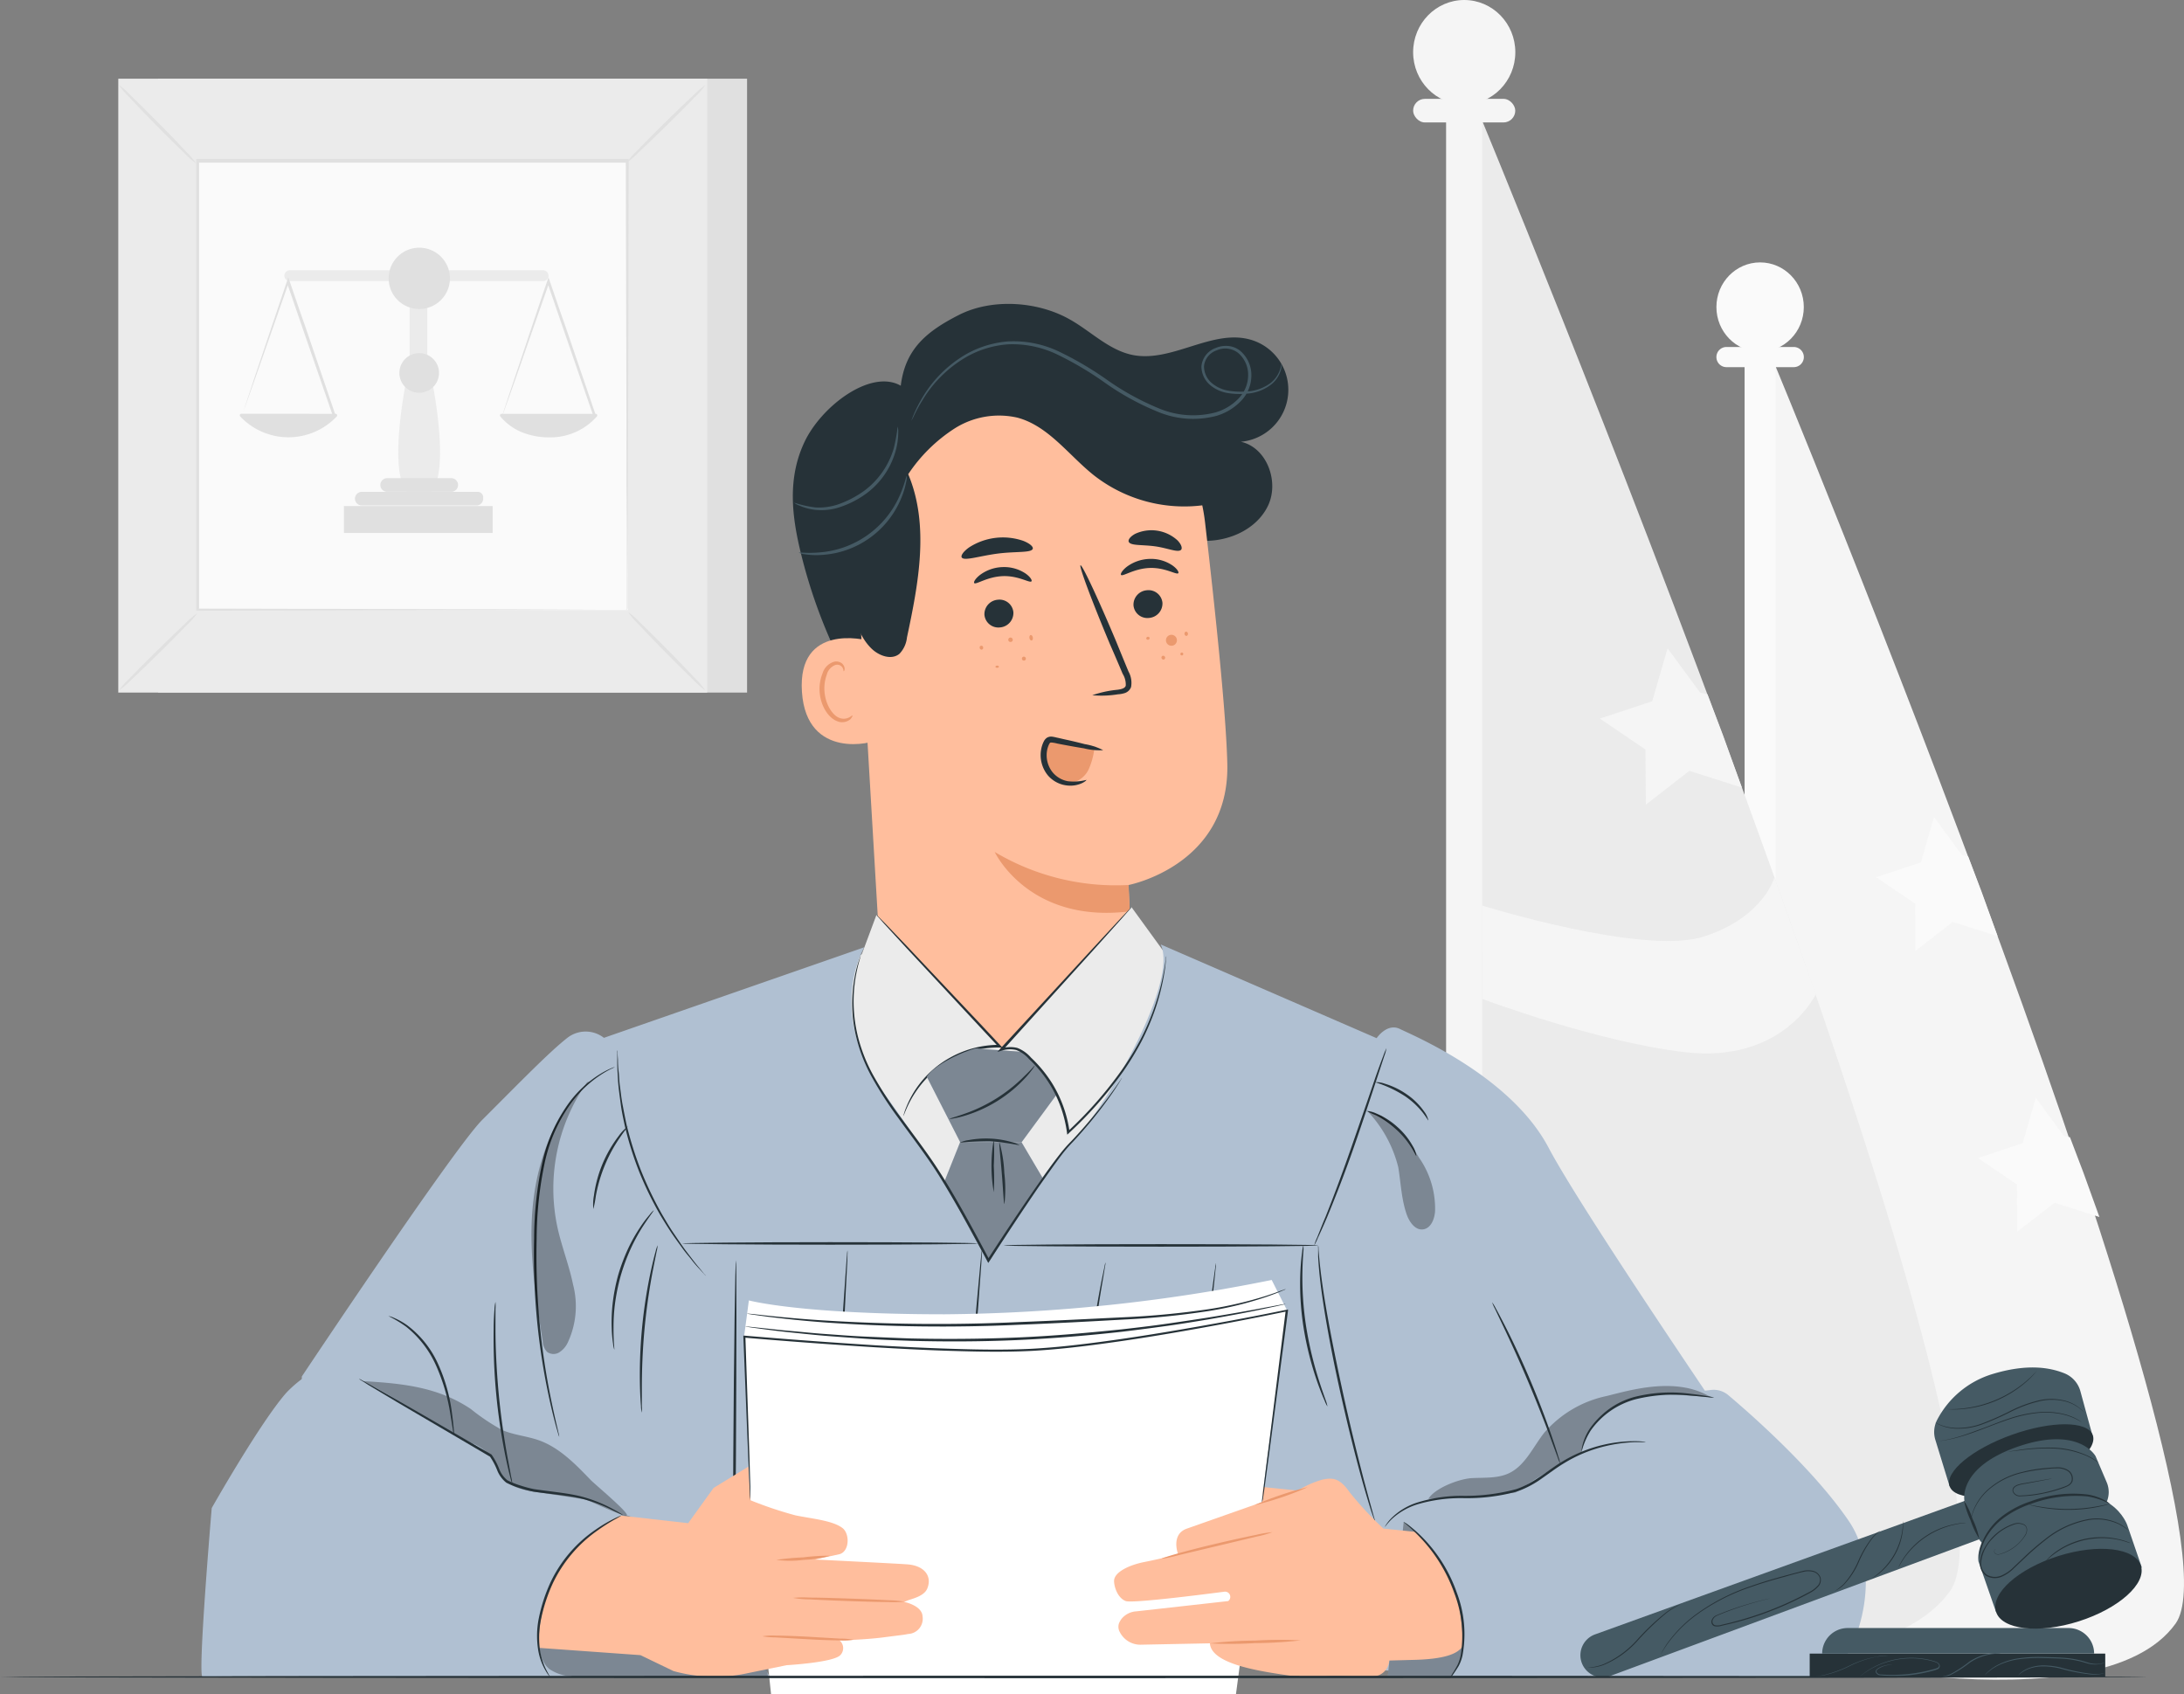 <svg xmlns="http://www.w3.org/2000/svg" width="318.907" height="247.361" viewBox="0 0 318.907 247.361">
  <rect x="0" y="0" width="318.907" height="247.361" fill="#808080" stroke="none"/>
  <g id="Judge-pana" transform="translate(-23.92 -44.67)">
    <g id="freepik--background-complete--inject-101" transform="translate(41.192 44.67)">
      <path id="Trazado_150466" data-name="Trazado 150466" d="M389.785,117.44s70.584,169.888,59.29,185.692-59.806,3.9-59.806,3.9Z" transform="translate(-148.664 -66.076)" fill="#f5f5f5"/>
      <rect id="Rectángulo_33439" data-name="Rectángulo 33439" width="4.524" height="194.479" transform="translate(237.472 49.19)" fill="#fafafa"/>
      <ellipse id="Elipse_4698" data-name="Elipse 4698" cx="6.381" cy="6.522" rx="6.381" ry="6.522" transform="translate(233.357 38.313)" fill="#fafafa"/>
      <path id="Trazado_150467" data-name="Trazado 150467" d="M390.293,119.393h-9.825A1.468,1.468,0,0,1,379,117.925h0a1.468,1.468,0,0,1,1.468-1.475h9.825a1.475,1.475,0,0,1,1.475,1.475h0a1.475,1.475,0,0,1-1.475,1.468Z" transform="translate(-145.643 -65.785)" fill="#fafafa"/>
      <path id="Trazado_150468" data-name="Trazado 150468" d="M427.451,224.609l2.336,6.48L423.223,229l-5.435,4.221-.042-6.882-5.7-3.868,6.536-2.167,1.913-6.614,4.087,5.548.9.191Z" transform="translate(-155.365 -94.389)" fill="#fafafa"/>
      <path id="Trazado_150469" data-name="Trazado 150469" d="M448.511,282.7l2.336,6.48-6.557-2.089-5.442,4.221-.042-6.882-5.7-3.868,6.536-2.167,1.92-6.614,4.08,5.541.9.2Z" transform="translate(-161.56 -111.477)" fill="#fafafa"/>
      <path id="Trazado_150470" data-name="Trazado 150470" d="M328.915,66.27s82.477,198.58,69.313,217.052-69.878,4.56-69.878,4.56Z" transform="translate(-130.744 -51.024)" fill="#ebebeb"/>
      <rect id="Rectángulo_33440" data-name="Rectángulo 33440" width="5.287" height="227.315" transform="translate(193.886 12.712)" fill="#f5f5f5"/>
      <ellipse id="Elipse_4699" data-name="Elipse 4699" cx="7.461" cy="7.623" rx="7.461" ry="7.623" transform="translate(189.073)" fill="#f5f5f5"/>
      <rect id="Rectángulo_33441" data-name="Rectángulo 33441" width="14.914" height="3.444" rx="1.722" transform="translate(189.073 14.434)" fill="#f5f5f5"/>
      <path id="Trazado_150471" data-name="Trazado 150471" d="M330.567,230.276s23.589,7.355,32.356,4.524,10.3-8.661,10.3-8.661l6.049,17.06s-4.75,10.206-19.248,8.47c-12.867-1.525-29.462-7.764-29.462-7.764Z" transform="translate(-131.394 -98.052)" fill="#f5f5f5"/>
      <path id="Trazado_150472" data-name="Trazado 150472" d="M372.9,191.542l2.725,7.574-7.665-2.442-6.353,4.934-.056-8.047-6.656-4.517,7.637-2.534,2.245-7.729,4.771,6.48,1.059.233Z" transform="translate(-138.551 -84.12)" fill="#f5f5f5"/>
      <rect id="Rectángulo_33442" data-name="Rectángulo 33442" width="85.992" height="89.634" transform="translate(5.823 11.491)" fill="#e0e0e0"/>
      <rect id="Rectángulo_33443" data-name="Rectángulo 33443" width="85.992" height="89.634" transform="translate(0 11.491)" fill="#ebebeb"/>
      <rect id="Rectángulo_33444" data-name="Rectángulo 33444" width="62.869" height="65.537" transform="translate(11.562 23.54)" fill="#fafafa"/>
      <path id="Trazado_150473" data-name="Trazado 150473" d="M59.987,171.49a12.317,12.317,0,0,1-1.574,1.772c-1.009,1.052-2.421,2.485-4,4.037s-3.035,2.95-4.1,3.946a11.215,11.215,0,0,1-1.8,1.532,12.374,12.374,0,0,1,1.567-1.75c1.009-1.059,2.428-2.492,4.016-4.052s3.035-2.957,4.1-3.946a11.293,11.293,0,0,1,1.793-1.539Z" transform="translate(-48.425 -81.976)" fill="#e0e0e0"/>
      <path id="Trazado_150474" data-name="Trazado 150474" d="M153.84,171.26a12.092,12.092,0,0,1,1.779,1.574c1.059,1.009,2.485,2.421,4.044,4s2.95,3.035,3.946,4.1a11.215,11.215,0,0,1,1.532,1.8,12.375,12.375,0,0,1-1.772-1.567c-1.059-1.009-2.492-2.428-4.052-4.009s-2.957-3.042-3.946-4.108A11.293,11.293,0,0,1,153.84,171.26Z" transform="translate(-79.409 -81.908)" fill="#e0e0e0"/>
      <path id="Trazado_150475" data-name="Trazado 150475" d="M153.6,73.56a11.731,11.731,0,0,1,1.567-1.779c1.009-1.059,2.428-2.485,4.009-4.044s3.028-2.95,4.1-3.939a12.162,12.162,0,0,1,1.793-1.539,11.294,11.294,0,0,1-1.56,1.779c-1.009,1.052-2.428,2.485-4.016,4.044s-3.042,2.957-4.108,3.953A11.618,11.618,0,0,1,153.6,73.56Z" transform="translate(-79.339 -49.844)" fill="#e0e0e0"/>
      <path id="Trazado_150476" data-name="Trazado 150476" d="M59.81,73.72a12.091,12.091,0,0,1-1.779-1.574c-1.052-1.009-2.485-2.421-4.044-4s-2.95-3.035-3.939-4.1A12.162,12.162,0,0,1,48.51,62.25a10.919,10.919,0,0,1,1.758,1.56c1.052,1.009,2.485,2.428,4.052,4.016s3.007,3.035,3.967,4.129A11.823,11.823,0,0,1,59.81,73.72Z" transform="translate(-48.425 -49.841)" fill="#e0e0e0"/>
      <path id="Trazado_150477" data-name="Trazado 150477" d="M127.4,143.416v-4.757c0-3.1,0-7.616-.056-13.354,0-11.477-.056-27.838-.1-47.425l.2.212H64.753l.176-.226V143.4l-.2-.2,45.407.1,12.747.056h4.546a2.118,2.118,0,0,1-.282,0H122.97l-12.705.056-45.541.1h-.2V77.54h63.144v.325c-.042,19.643-.078,36.047-.106,47.559,0,5.717-.042,10.213-.056,13.305v4.383A.492.492,0,0,1,127.4,143.416Z" transform="translate(-53.135 -54.339)" fill="#e0e0e0"/>
      <rect id="Rectángulo_33445" data-name="Rectángulo 33445" width="2.576" height="11.505" transform="translate(42.548 42.943)" fill="#ebebeb"/>
      <path id="Trazado_150478" data-name="Trazado 150478" d="M120.526,102.161H83.541a.791.791,0,0,1-.791-.791h0a.791.791,0,0,1,.791-.791h36.986a.791.791,0,0,1,.791.791h0a.791.791,0,0,1-.791.791Z" transform="translate(-58.497 -61.117)" fill="#ebebeb"/>
      <path id="Trazado_150479" data-name="Trazado 150479" d="M127.83,122.252a2.964,2.964,0,0,1,.106-.36c.085-.282.2-.642.353-1.087.325-1,.783-2.379,1.355-4.1,1.193-3.529,2.823-8.47,4.764-14.173l.169-.5.169.5c.706,2.019,1.412,4.164,2.2,6.353,1.666,4.87,3.219,9.43,4.539,13.291l.071.212h-.191l-9.882-.085-2.717-.042h-.706a1.2,1.2,0,0,1-.226,0h.974l2.76-.042,9.733-.085-.155.2c-1.327-3.854-2.9-8.407-4.581-13.27-.755-2.216-1.5-4.369-2.188-6.353h.339c-1.962,5.6-3.663,10.468-4.891,13.976-.614,1.729-1.108,3.12-1.468,4.122-.162.459-.3.826-.4,1.115q-.053.165-.12.325Z" transform="translate(-71.758 -61.543)" fill="#e0e0e0"/>
      <path id="Trazado_150480" data-name="Trazado 150480" d="M73.985,122.252a1.461,1.461,0,0,1,.1-.36c.092-.282.212-.642.353-1.087.332-1,.791-2.379,1.355-4.1l4.771-14.173.169-.5.169.5c.706,2.019,1.412,4.164,2.2,6.353,1.659,4.87,3.219,9.43,4.531,13.291l.078.212h-.226L77.6,122.3l-2.717-.042h-.706a1.2,1.2,0,0,1-.226,0h.967l2.767-.042,9.726-.085-.148.2c-1.327-3.854-2.9-8.407-4.581-13.27-.762-2.216-1.5-4.369-2.188-6.353h.339c-1.962,5.6-3.663,10.468-4.9,13.976l-1.461,4.122c-.169.459-.3.826-.4,1.115S73.985,122.245,73.985,122.252Z" transform="translate(-55.909 -61.543)" fill="#e0e0e0"/>
      <path id="Trazado_150481" data-name="Trazado 150481" d="M116.079,147.232v.184a.988.988,0,0,1-.988.988H98.355a1,1,0,0,1-1-.988h0a1,1,0,0,1,1-1H115.3A.8.8,0,0,1,116.079,147.232Z" transform="translate(-62.795 -74.601)" fill="#e0e0e0"/>
      <path id="Trazado_150482" data-name="Trazado 150482" d="M111.5,138.935a2.936,2.936,0,0,1-.353.522h-3.579c-2.823-3.324,0-16.707,0-16.707h3.579S113.743,134.926,111.5,138.935Z" transform="translate(-65.429 -67.638)" fill="#ebebeb"/>
      <path id="Trazado_150483" data-name="Trazado 150483" d="M113.95,144.585h0a.988.988,0,0,1-.988.988h-9.374a.988.988,0,0,1-.988-.988h0a1,1,0,0,1,.988-1h9.395A1,1,0,0,1,113.95,144.585Z" transform="translate(-64.337 -73.769)" fill="#e0e0e0"/>
      <path id="Trazado_150484" data-name="Trazado 150484" d="M87.511,130.267a.233.233,0,0,1,.184.374,9.684,9.684,0,0,1-14.117,0,.233.233,0,0,1,.184-.381Z" transform="translate(-55.784 -69.847)" fill="#e0e0e0"/>
      <path id="Trazado_150485" data-name="Trazado 150485" d="M141.508,130.644a9.028,9.028,0,0,1-7.058,3.063,10.241,10.241,0,0,1-3.233-.508h0a8.061,8.061,0,0,1-3.819-2.548.233.233,0,0,1,.176-.381h13.764a.233.233,0,0,1,.169.374Z" transform="translate(-71.615 -69.85)" fill="#e0e0e0"/>
      <path id="Trazado_150486" data-name="Trazado 150486" d="M112.328,120.607a2.894,2.894,0,1,1-2.887-2.887,2.894,2.894,0,0,1,2.887,2.887Z" transform="translate(-65.496 -66.159)" fill="#e0e0e0"/>
      <path id="Trazado_150487" data-name="Trazado 150487" d="M113.27,100.378A4.475,4.475,0,1,1,108.8,95.91a4.475,4.475,0,0,1,4.468,4.468Z" transform="translate(-64.842 -59.743)" fill="#e0e0e0"/>
      <rect id="Rectángulo_33446" data-name="Rectángulo 33446" width="21.712" height="3.932" transform="translate(32.948 73.887)" fill="#e0e0e0"/>
    </g>
    <g id="freepik--Character--inject-101" transform="translate(53.332 89.042)">
      <path id="Trazado_150488" data-name="Trazado 150488" d="M254.907,112.8c-5.647-1.722-11.533,3.332-17.328,2.2-3.529-.706-6.169-3.529-9.3-5.251-4.68-2.612-11.293-3.035-16.079-.607s-7.856,5.019-8.505,10.341c-4.355-2.5-11.611,2.979-14.081,8.265s-1.856,10.743-.452,16.4a76.866,76.866,0,0,0,12.705,27.1c.529.706,1.369,1.51,2.174,1.136a1.962,1.962,0,0,0,.84-1.567c.826-5.174.169-10.461-.275-15.684s-.706-10.588.981-15.592,5.548-9.522,10.693-10.538c3.8-.748,7.764.487,11.124,2.386s6.353,4.433,9.564,6.593,6.832,3.974,10.7,4.143,8.025-1.659,9.67-5.16-.2-8.47-3.988-9.3a7.616,7.616,0,0,0,1.56-14.865Z" transform="translate(-101.578 -107.535)" fill="#263238"/>
      <path id="Trazado_150489" data-name="Trazado 150489" d="M241.288,206.694l-.551-11.209s14.773-2.823,14.434-17.681c-.162-7.171-1.7-21.881-3.247-35.242a27.683,27.683,0,0,0-28.473-24.478l-1.412.049c-15.415,1.412-22.8,15.345-20.928,30.711l3.529,59.834a18.352,18.352,0,0,0,19.291,17.237h0A18.352,18.352,0,0,0,241.288,206.694Z" transform="translate(-105.371 -110.632)" fill="#ffbe9d"/>
      <path id="Trazado_150490" data-name="Trazado 150490" d="M249.252,225.731A34.541,34.541,0,0,1,229.7,220.91s4.941,10.524,19.721,8.668Z" transform="translate(-113.865 -140.885)" fill="#eb996e"/>
      <path id="Trazado_150491" data-name="Trazado 150491" d="M262.637,168.6a2.118,2.118,0,0,1-1.976,2.209,2.033,2.033,0,0,1-2.252-1.835,2.118,2.118,0,0,1,1.969-2.209,2.04,2.04,0,0,1,2.259,1.835Z" transform="translate(-122.309 -124.954)" fill="#263238"/>
      <path id="Trazado_150492" data-name="Trazado 150492" d="M264.184,162.37c-.254.289-1.906-.847-4.186-.762s-3.91,1.292-4.171,1.016c-.127-.12.127-.628.833-1.186a5.858,5.858,0,0,1,3.332-1.151,5.555,5.555,0,0,1,3.339.953C264.05,161.749,264.3,162.243,264.184,162.37Z" transform="translate(-121.541 -123.051)" fill="#263238"/>
      <path id="Trazado_150493" data-name="Trazado 150493" d="M231.8,170.56a2.117,2.117,0,0,1-1.969,2.209,2.04,2.04,0,0,1-2.259-1.835,2.118,2.118,0,0,1,1.969-2.209,2.033,2.033,0,0,1,2.259,1.835Z" transform="translate(-113.237 -125.53)" fill="#263238"/>
      <path id="Trazado_150494" data-name="Trazado 150494" d="M233.807,164.061c-.254.282-1.9-.847-4.179-.762s-3.917,1.285-4.172,1.016c-.127-.12.12-.628.833-1.186a5.83,5.83,0,0,1,3.324-1.151,5.647,5.647,0,0,1,3.346.946C233.68,163.439,233.934,163.934,233.807,164.061Z" transform="translate(-112.607 -123.549)" fill="#263238"/>
      <path id="Trazado_150495" data-name="Trazado 150495" d="M249.156,180.582a15.8,15.8,0,0,1,3.677-.8c.586-.078,1.129-.219,1.214-.614a2.95,2.95,0,0,0-.452-1.715q-.889-2.118-1.878-4.376c-2.612-6.233-4.524-11.364-4.277-11.47s2.576,4.863,5.195,11.1q.939,2.308,1.807,4.4a3.4,3.4,0,0,1,.381,2.28,1.461,1.461,0,0,1-.932.882,3.959,3.959,0,0,1-.981.176A14.935,14.935,0,0,1,249.156,180.582Z" transform="translate(-119.077 -123.441)" fill="#263238"/>
      <path id="Trazado_150496" data-name="Trazado 150496" d="M233.233,157.507c-.219.621-2.5.353-5.174.706s-4.835,1.108-5.195.558c-.162-.268.212-.854,1.073-1.468a9.1,9.1,0,0,1,7.905-.96C232.831,156.731,233.332,157.211,233.233,157.507Z" transform="translate(-111.843 -121.746)" fill="#263238"/>
      <path id="Trazado_150497" data-name="Trazado 150497" d="M265.063,157.211c-.459.466-1.955-.254-3.833-.508s-3.529-.064-3.811-.649c-.127-.282.184-.762.939-1.172a5.647,5.647,0,0,1,6.155.932C265.112,156.421,265.267,156.979,265.063,157.211Z" transform="translate(-122.01 -121.309)" fill="#263238"/>
      <path id="Trazado_150498" data-name="Trazado 150498" d="M199.434,177.04c-.254-.1-10.305-2.661-9.628,7.482s10.722,7.362,10.722,7.058S199.434,177.04,199.434,177.04Z" transform="translate(-102.12 -127.875)" fill="#ffbe9d"/>
      <path id="Trazado_150499" data-name="Trazado 150499" d="M198.253,189.379c-.042,0-.169.134-.459.289a1.743,1.743,0,0,1-1.313.12c-1.1-.325-2.118-1.962-2.287-3.79a5.837,5.837,0,0,1,.325-2.562,2.033,2.033,0,0,1,1.235-1.412.911.911,0,0,1,1.08.409c.155.275.1.48.155.494s.2-.184.1-.593a1.158,1.158,0,0,0-.445-.614,1.369,1.369,0,0,0-1-.191,2.484,2.484,0,0,0-1.736,1.694,6.063,6.063,0,0,0-.424,2.873c.2,2.04,1.376,3.875,2.873,4.235a1.906,1.906,0,0,0,1.6-.381C198.253,189.619,198.3,189.393,198.253,189.379Z" transform="translate(-103.205 -129.294)" fill="#eb996e"/>
      <path id="Trazado_150500" data-name="Trazado 150500" d="M254.264,138.3a21.436,21.436,0,0,1-19.206-3.621c-3.72-2.936-6.656-7.242-11.237-8.47a12.1,12.1,0,0,0-9.176,1.588,23.236,23.236,0,0,0-6.762,6.67c3.127,7.447,1.5,15.938-.184,23.836a4.052,4.052,0,0,1-1.094,2.386c-1.172.967-2.993.3-4.08-.755-1.736-1.694-2.47-4.143-2.986-6.522a41.751,41.751,0,0,1-.48-16.467,28.473,28.473,0,0,1,7.312-14.625,26.956,26.956,0,0,1,18.641-7.764,33.1,33.1,0,0,1,19.418,6.19,19.329,19.329,0,0,1,6.487,6.96" transform="translate(-104.676 -109.601)" fill="#263238"/>
      <path id="Trazado_150501" data-name="Trazado 150501" d="M266.5,118.511a2.217,2.217,0,0,1-.056.882,4.15,4.15,0,0,1-1.348,2.118,6.473,6.473,0,0,1-3.748,1.412,10.588,10.588,0,0,1-2.527-.071,5.329,5.329,0,0,1-2.626-1.108,3.586,3.586,0,0,1-1.369-2.823,3.148,3.148,0,0,1,2.068-2.668,3.833,3.833,0,0,1,1.814-.3,3.268,3.268,0,0,1,1.772.706,4.644,4.644,0,0,1,1.638,3.494,5.357,5.357,0,0,1-1.468,3.783,8.16,8.16,0,0,1-3.607,2.216,13.364,13.364,0,0,1-8.71-.642,38.257,38.257,0,0,1-7.665-4.235,48.7,48.7,0,0,0-6.96-4.108,15.1,15.1,0,0,0-7.058-1.454,14.392,14.392,0,0,0-6.014,1.772,18.02,18.02,0,0,0-6.522,6.353,23.762,23.762,0,0,0-1.214,2.2,8,8,0,0,1-.4.783.594.594,0,0,1,.064-.212c.064-.141.12-.346.24-.614a19.061,19.061,0,0,1,1.136-2.259,17.794,17.794,0,0,1,6.515-6.571,14.766,14.766,0,0,1,6.169-1.878,15.437,15.437,0,0,1,7.249,1.412,48.6,48.6,0,0,1,7.058,4.122,38.384,38.384,0,0,0,7.574,4.2,12.915,12.915,0,0,0,8.378.635,7.651,7.651,0,0,0,3.4-2.068,4.891,4.891,0,0,0,1.362-3.444,4.179,4.179,0,0,0-1.447-3.162,3.049,3.049,0,0,0-3.155-.381A2.732,2.732,0,0,0,255.2,118.9a3.24,3.24,0,0,0,1.214,2.534,5.1,5.1,0,0,0,2.449,1.066,10.736,10.736,0,0,0,2.449.1,6.289,6.289,0,0,0,3.642-1.263,4.235,4.235,0,0,0,1.376-2.019A7.163,7.163,0,0,0,266.5,118.511Z" transform="translate(-108.805 -109.811)" fill="#455a64"/>
      <path id="Trazado_150502" data-name="Trazado 150502" d="M188.18,144.01a16.3,16.3,0,0,0,3.127.706,8.745,8.745,0,0,0,3.388-.473,14.823,14.823,0,0,0,3.741-1.962,11.879,11.879,0,0,0,4.313-6.211,24.817,24.817,0,0,0,.565-3.169,2.682,2.682,0,0,1,.085.882,10.22,10.22,0,0,1-.3,2.379,11.6,11.6,0,0,1-4.362,6.522,13.9,13.9,0,0,1-3.9,2,8.533,8.533,0,0,1-3.529.388,7.948,7.948,0,0,1-2.329-.621A2.406,2.406,0,0,1,188.18,144.01Z" transform="translate(-101.651 -114.996)" fill="#455a64"/>
      <path id="Trazado_150503" data-name="Trazado 150503" d="M189.17,154.332c0-.092,1.207.127,3.12-.049a13.933,13.933,0,0,0,11.583-8.223c.791-1.75.967-2.95,1.059-2.929a2.646,2.646,0,0,1-.078.847,11.632,11.632,0,0,1-.656,2.223,13.411,13.411,0,0,1-11.872,8.47,11.343,11.343,0,0,1-2.315-.113A2.612,2.612,0,0,1,189.17,154.332Z" transform="translate(-101.942 -118.005)" fill="#455a64"/>
      <path id="Trazado_150504" data-name="Trazado 150504" d="M226.912,178.814a.268.268,0,0,1-.311-.212.254.254,0,1,1,.487-.113.261.261,0,0,1-.176.325Z" transform="translate(-112.947 -128.336)" fill="#eb996e"/>
      <path id="Trazado_150505" data-name="Trazado 150505" d="M232.976,177.173a.325.325,0,1,1,.176-.367.3.3,0,0,1-.176.367Z" transform="translate(-114.692 -127.838)" fill="#eb996e"/>
      <path id="Trazado_150506" data-name="Trazado 150506" d="M237.194,176.841c-.141,0-.282-.141-.318-.367s.049-.424.184-.445.275.141.318.367S237.328,176.82,237.194,176.841Z" transform="translate(-115.973 -127.683)" fill="#eb996e"/>
      <path id="Trazado_150507" data-name="Trazado 150507" d="M230.111,182.684c-.141,0-.254-.064-.261-.155s.106-.162.247-.169.254.064.261.155S230.245,182.677,230.111,182.684Z" transform="translate(-113.909 -129.545)" fill="#eb996e"/>
      <path id="Trazado_150508" data-name="Trazado 150508" d="M235.688,181.073a.289.289,0,1,1,.212-.318A.275.275,0,0,1,235.688,181.073Z" transform="translate(-115.519 -128.999)" fill="#eb996e"/>
      <path id="Trazado_150509" data-name="Trazado 150509" d="M265.073,176.526a.8.8,0,1,1-.007.021Z" transform="translate(-124.188 -127.672)" fill="#eb996e"/>
      <path id="Trazado_150510" data-name="Trazado 150510" d="M269.264,175.958a.309.309,0,0,1-.3-.282.3.3,0,0,1,.212-.346.3.3,0,0,1,.289.282.3.3,0,0,1-.2.346Z" transform="translate(-125.414 -127.477)" fill="#eb996e"/>
      <path id="Trazado_150511" data-name="Trazado 150511" d="M261.356,176.821a.24.24,0,0,1-.3-.155.254.254,0,0,1,.487-.12A.24.24,0,0,1,261.356,176.821Z" transform="translate(-123.089 -127.79)" fill="#eb996e"/>
      <path id="Trazado_150512" data-name="Trazado 150512" d="M264.579,180.864a.275.275,0,0,1-.353-.155.268.268,0,0,1,.106-.367.289.289,0,0,1,.247.522Z" transform="translate(-124.011 -128.945)" fill="#eb996e"/>
      <path id="Trazado_150513" data-name="Trazado 150513" d="M268.233,180.064a.212.212,0,1,1,.219-.048A.212.212,0,0,1,268.233,180.064Z" transform="translate(-125.146 -128.746)" fill="#eb996e"/>
      <path id="Trazado_150514" data-name="Trazado 150514" d="M247.274,199.109a10.37,10.37,0,0,1-.8,2.859,3.529,3.529,0,0,1-2.16,1.913,3.127,3.127,0,0,1-2.9-.9,5.019,5.019,0,0,1-1.327-2.823c-.148-.946.056-2.118.967-2.442a2.3,2.3,0,0,1,1.179,0l5.3,1" transform="translate(-116.906 -134.041)" fill="#eb996e"/>
      <path id="Trazado_150515" data-name="Trazado 150515" d="M245.887,203.366a7.276,7.276,0,0,1-2.682.2,3.762,3.762,0,0,1-2.336-1.412,4.016,4.016,0,0,1-.706-3.19,3.671,3.671,0,0,1,.282-.812c.148-.247.12-.226.339-.24a4.7,4.7,0,0,1,.84.148l.875.169c1.129.212,2.117.388,3.014.529a9.2,9.2,0,0,0,2.823.268,9.4,9.4,0,0,0-2.7-.882c-.847-.219-1.856-.466-2.986-.706l-.861-.2c-.311-.056-.551-.141-.967-.191a1.214,1.214,0,0,0-.706.169,1.411,1.411,0,0,0-.452.536,4.107,4.107,0,0,0-.36,1.038,4.68,4.68,0,0,0,.932,3.889,4.285,4.285,0,0,0,2.894,1.51,4.087,4.087,0,0,0,2.117-.346C245.718,203.613,245.915,203.4,245.887,203.366Z" transform="translate(-116.662 -133.866)" fill="#263238"/>
      <path id="Trazado_150516" data-name="Trazado 150516" d="M196.144,239.155l2.118-5.689,18.253,19.679,18.994-20.815,5.089,7.009s5.6,27.372,5.1,27.888-27.139,16.94-27.139,16.94l-22.107-.776-14.907-28.4Z" transform="translate(-99.698 -144.245)" fill="#ebebeb"/>
      <path id="Trazado_150517" data-name="Trazado 150517" d="M86.555,341.243l-.2-38.115s22.184-33.308,26.328-37.452c5.858-5.858,9.811-9.924,12.451-12a4.341,4.341,0,0,1,5.336,0h0L168.5,240.449s-5.816,9.564,2.972,21.464a199.317,199.317,0,0,1,15.119,24.26s8.992-14.71,12.472-17.646,15.479-22.636,12.705-28.488L243.3,253.726s1.518-2.28,3.423-1.334,16.164,6.861,21.683,17.321,33.174,50.7,33.174,50.7l-30.153,26.455Z" transform="translate(-71.697 -146.513)" fill="#b0c0d2"/>
      <path id="Trazado_150518" data-name="Trazado 150518" d="M164.59,294.88a2.413,2.413,0,0,1-.275-.254l-.706-.776a15.059,15.059,0,0,1-1.094-1.263c-.388-.515-.9-1.066-1.376-1.736s-1.038-1.412-1.56-2.188-1.087-1.68-1.652-2.619a50.741,50.741,0,0,1-3.1-6.353,48.514,48.514,0,0,1-2.118-6.762c-.226-1.066-.445-2.075-.572-3.035s-.254-1.856-.339-2.675-.106-1.56-.148-2.209-.042-1.214-.035-1.673,0-.776,0-1.059a1.879,1.879,0,0,1,0-.367,1.277,1.277,0,0,1,.042.367c0,.282.035.628.056,1.052a15.821,15.821,0,0,0,.092,1.666c.092.649.085,1.412.2,2.2s.2,1.7.381,2.647.367,1.948.6,3.007a51.959,51.959,0,0,0,2.118,6.7,53.939,53.939,0,0,0,3.056,6.353c.551.932,1.066,1.821,1.609,2.619s1.038,1.539,1.51,2.2.939,1.242,1.334,1.765.748.953,1.045,1.3l.663.819a1.935,1.935,0,0,1,.261.275Z" transform="translate(-90.893 -152.946)" fill="#263238"/>
      <path id="Trazado_150519" data-name="Trazado 150519" d="M146.656,289.749a6.981,6.981,0,0,1,.085-1.962,18.31,18.31,0,0,1,1.228-4.567,18.549,18.549,0,0,1,2.365-4.108,6.946,6.946,0,0,1,1.327-1.412c.042.042-.438.607-1.115,1.6a21.782,21.782,0,0,0-3.529,8.562,17.05,17.05,0,0,1-.36,1.892Z" transform="translate(-89.426 -157.591)" fill="#263238"/>
      <path id="Trazado_150520" data-name="Trazado 150520" d="M138.075,319.395a3.174,3.174,0,0,1-.191-.565c-.106-.374-.275-.932-.459-1.645-.374-1.412-.875-3.529-1.369-6.134A98.731,98.731,0,0,1,134.4,290.42a53.644,53.644,0,0,1,1.256-11.35,23.25,23.25,0,0,1,3.847-8.47,16.319,16.319,0,0,1,4.616-4.235,11.782,11.782,0,0,1,1.518-.783,4.569,4.569,0,0,1,.558-.212,3.482,3.482,0,0,1-.529.282,14.166,14.166,0,0,0-1.475.84,16.779,16.779,0,0,0-4.475,4.284,23.165,23.165,0,0,0-3.727,8.4,54.667,54.667,0,0,0-1.221,11.293,104.547,104.547,0,0,0,1.546,20.519c.459,2.6.925,4.694,1.256,6.141.162.706.3,1.249.388,1.659A4.454,4.454,0,0,1,138.075,319.395Z" transform="translate(-85.821 -153.964)" fill="#263238"/>
      <path id="Trazado_150521" data-name="Trazado 150521" d="M150.835,315.382a3.705,3.705,0,0,1-.176-.84,18.785,18.785,0,0,1-.2-2.329,24.315,24.315,0,0,1,.127-3.473,27.528,27.528,0,0,1,.8-4.186,27.832,27.832,0,0,1,1.5-3.988,23.4,23.4,0,0,1,1.708-3.021,17.651,17.651,0,0,1,1.412-1.878,3.741,3.741,0,0,1,.586-.628c.056.042-.706.981-1.765,2.64a27.881,27.881,0,0,0-1.623,3.035,29.309,29.309,0,0,0-1.447,3.939,29.842,29.842,0,0,0-.833,4.122,27.108,27.108,0,0,0-.2,3.43C150.7,314.168,150.884,315.375,150.835,315.382Z" transform="translate(-90.549 -162.692)" fill="#263238"/>
      <path id="Trazado_150522" data-name="Trazado 150522" d="M156.571,326.706a4.425,4.425,0,0,1-.12-.967c-.056-.621-.106-1.525-.141-2.64a72.131,72.131,0,0,1,1.645-17.342c.24-1.087.459-1.962.628-2.562a5.189,5.189,0,0,1,.3-.925,4.941,4.941,0,0,1-.155.953c-.141.706-.311,1.553-.515,2.59-.424,2.181-.918,5.223-1.235,8.6s-.4,6.451-.4,8.675v2.64A5.932,5.932,0,0,1,156.571,326.706Z" transform="translate(-92.269 -164.818)" fill="#263238"/>
      <path id="Trazado_150523" data-name="Trazado 150523" d="M208.211,301.814c0,.1-9.677.184-21.62.184S165,301.891,165,301.814s9.677-.184,21.613-.184S208.211,301.715,208.211,301.814Z" transform="translate(-94.832 -164.63)" fill="#263238"/>
      <path id="Trazado_150524" data-name="Trazado 150524" d="M175.59,362.368c-.1,0-.092-12.762,0-28.509s.289-28.509.388-28.509.092,12.762,0,28.509S175.7,362.368,175.59,362.368Z" transform="translate(-97.927 -165.725)" fill="#263238"/>
      <path id="Trazado_150525" data-name="Trazado 150525" d="M194.24,362.909V362.3c0-.4.042-1.009.071-1.736.078-1.546.184-3.72.318-6.395.311-5.421.706-12.853,1.193-21.062s.967-15.648,1.306-21.069c.184-2.668.332-4.835.438-6.353.056-.706.1-1.306.134-1.736a3.678,3.678,0,0,1,.071-.6,3.325,3.325,0,0,1,0,.607q0,.642-.064,1.736c-.078,1.546-.191,3.72-.325,6.388-.3,5.421-.706,12.86-1.193,21.076s-.967,15.641-1.3,21.062c-.184,2.668-.332,4.835-.438,6.353-.056.706-.1,1.306-.134,1.736a3.126,3.126,0,0,1-.078.6Z" transform="translate(-103.434 -165.136)" fill="#263238"/>
      <path id="Trazado_150526" data-name="Trazado 150526" d="M220.457,359.933c-.1,0,.868-12.776,2.16-28.516s2.421-28.495,2.52-28.488-.868,12.776-2.16,28.516S220.556,359.94,220.457,359.933Z" transform="translate(-111.144 -165.013)" fill="#263238"/>
      <path id="Trazado_150527" data-name="Trazado 150527" d="M277.467,302.224c0,.1-10.284.184-22.975.184s-22.982-.085-22.982-.184,10.284-.184,22.982-.184S277.467,302.118,277.467,302.224Z" transform="translate(-114.397 -164.751)" fill="#263238"/>
      <path id="Trazado_150528" data-name="Trazado 150528" d="M247.073,361.506a3.73,3.73,0,0,1-.064-.565c0-.4-.064-.946-.113-1.623-.1-1.412-.2-3.466-.268-6-.148-5.061-.113-12.077.4-19.763s1.412-14.674,2.266-19.672c.416-2.5.783-4.517,1.073-5.908.134-.663.247-1.2.332-1.6a2.581,2.581,0,0,1,.141-.551,3.346,3.346,0,0,1-.071.565c-.064.4-.155.939-.261,1.609-.247,1.412-.579,3.416-.953,5.922-.762,5-1.638,11.943-2.16,19.651s-.593,14.7-.508,19.763c.035,2.534.092,4.581.148,6a14.929,14.929,0,0,0,.049,1.63A3.53,3.53,0,0,1,247.073,361.506Z" transform="translate(-118.822 -165.866)" fill="#263238"/>
      <path id="Trazado_150529" data-name="Trazado 150529" d="M271.5,368.913a.629.629,0,0,1,0-.162,2.471,2.471,0,0,0-.035-.48c0-.452-.056-1.059-.1-1.835-.078-1.6-.162-3.9-.226-6.755-.127-5.7-.127-13.587.24-22.29s1.052-16.559,1.631-22.206c.3-2.823.579-5.124.8-6.705q.162-1.151.254-1.821a2.439,2.439,0,0,1,.078-.473c.021-.127,0-.155.035-.155a.48.48,0,0,1,0,.162,2.043,2.043,0,0,1-.042.473c-.042.452-.106,1.059-.184,1.828-.169,1.588-.409,3.882-.706,6.72-.543,5.647-1.172,13.531-1.546,22.227s-.388,16.566-.325,22.213c.035,2.823.071,5.16.113,6.755v2.308A.775.775,0,0,1,271.5,368.913Z" transform="translate(-126.032 -165.925)" fill="#263238"/>
      <path id="Trazado_150530" data-name="Trazado 150530" d="M295.8,290.3a6.817,6.817,0,0,1,.416-1.136c.318-.776.706-1.8,1.235-3.042,1.031-2.576,2.386-6.169,3.776-10.164s2.626-7.574,3.529-10.256c.466-1.306.854-2.365,1.129-3.085a8.909,8.909,0,0,1,.466-1.115,6.742,6.742,0,0,1-.325,1.158L305,265.784c-.868,2.64-2.054,6.289-3.452,10.291s-2.823,7.588-3.882,10.143c-.551,1.278-1.009,2.3-1.341,3A8.013,8.013,0,0,1,295.8,290.3Z" transform="translate(-133.309 -152.826)" fill="#263238"/>
      <path id="Trazado_150531" data-name="Trazado 150531" d="M296.883,325.826a3.812,3.812,0,0,1-.423-.854c-.247-.551-.579-1.376-.953-2.4a46.266,46.266,0,0,1-2.118-8.251,40.809,40.809,0,0,1-.452-8.512c.064-1.094.155-1.976.247-2.576a4.235,4.235,0,0,1,.169-.932,4.384,4.384,0,0,1,0,.946c-.049.607-.1,1.482-.127,2.569a46.331,46.331,0,0,0,.558,8.47,53.93,53.93,0,0,0,2,8.2c.339,1.031.635,1.863.84,2.435a5.408,5.408,0,0,1,.254.9Z" transform="translate(-132.451 -164.827)" fill="#263238"/>
      <path id="Trazado_150532" data-name="Trazado 150532" d="M304.931,342.677a2.766,2.766,0,0,1-.155-.4c-.106-.3-.233-.671-.4-1.136-.318-1-.755-2.442-1.263-4.235-1.009-3.6-2.273-8.611-3.494-14.187s-2.118-10.665-2.6-14.378c-.233-1.856-.36-3.367-.409-4.411v-1.207a2.676,2.676,0,0,1,0-.416,1.5,1.5,0,0,1,.056.416c0,.311.049.706.085,1.2.092,1.038.254,2.541.522,4.383.529,3.7,1.5,8.767,2.7,14.336s2.442,10.588,3.388,14.194c.473,1.765.868,3.219,1.151,4.235.127.473.24.854.325,1.158a1.5,1.5,0,0,1,.085.445Z" transform="translate(-133.547 -164.83)" fill="#263238"/>
      <path id="Trazado_150533" data-name="Trazado 150533" d="M313.891,281.058c-.064,0-.261-.508-.748-1.278a12.7,12.7,0,0,0-2.287-2.682,13.038,13.038,0,0,0-2.908-2,14.288,14.288,0,0,1-1.348-.621,3.974,3.974,0,0,1,1.454.381,10.729,10.729,0,0,1,3.063,1.962,10.516,10.516,0,0,1,2.266,2.823A3.565,3.565,0,0,1,313.891,281.058Z" transform="translate(-136.486 -156.644)" fill="#263238"/>
      <path id="Trazado_150534" data-name="Trazado 150534" d="M316.164,274.119c-.056,0-.3-.473-.847-1.172a11.689,11.689,0,0,0-2.527-2.343,17.47,17.47,0,0,0-4.44-2.075,3.783,3.783,0,0,1,1.454.226,11.216,11.216,0,0,1,3.19,1.546,9.882,9.882,0,0,1,2.534,2.492A3.487,3.487,0,0,1,316.164,274.119Z" transform="translate(-137.001 -154.892)" fill="#263238"/>
      <path id="Trazado_150535" data-name="Trazado 150535" d="M84.464,326.64a18.02,18.02,0,0,0-6.458,4.313c-3.783,4.27-10.912,16.855-10.912,16.855s-2.118,24.853-1.327,24.655,37.847,0,37.847,0h44.919s-9.705-21.655-26.405-25.643l-11.837-2.329s-1.009-5.117-2.35-5.315S84.464,326.64,84.464,326.64Z" transform="translate(-65.59 -171.987)" fill="#b0c0d2"/>
      <path id="Trazado_150536" data-name="Trazado 150536" d="M313.52,350.1a4.941,4.941,0,0,1,3.932-2.019c2.583,0,12.155-.918,12.155-.918s7.058-5.541,10.545-6.649a6.776,6.776,0,0,1,3.882-5.534c2.9-1.313,10.891-2.386,14.159-2.788a3.317,3.317,0,0,1,2.541.755c3.19,2.689,12.493,10.835,17.646,18.458,5.414,8.032.706,21.21-3.529,22.693H311Z" transform="translate(-137.78 -173.612)" fill="#b0c0d2"/>
      <g id="Grupo_75972" data-name="Grupo 75972" transform="translate(23.625 157.293)" opacity="0.3">
        <path id="Trazado_150537" data-name="Trazado 150537" d="M99.06,330.38c5.746.325,10.948.861,15.719,4.073a30.786,30.786,0,0,0,4.56,3.056c1.68.734,3.529.875,5.287,1.475,3.07,1.066,5.435,3.529,7.672,5.851.706.706,5.647,4.828,5.244,5.146s-5.647-2.266-6.113-2.336l-7.15-1.087c-1.786-.268-3.769-.656-4.821-2.118-.558-.776-.769-1.765-1.285-2.569a7.551,7.551,0,0,0-3.226-2.435c-5.781-2.943-10.108-6.113-15.888-9.049" transform="translate(-99.06 -330.38)"/>
      </g>
      <g id="Grupo_75973" data-name="Grupo 75973" transform="translate(179.156 158.001)" opacity="0.3">
        <path id="Trazado_150538" data-name="Trazado 150538" d="M319.41,347.877c.918-1.581,4.5-2.943,6.353-3.042s3.748.064,5.4-.706c2.407-1.136,3.529-3.861,5.188-5.943a16.5,16.5,0,0,1,9.105-5.343c3.459-.854,10.157-2.894,15.2.176,0,0-6.713-.558-8.2-.4a30.356,30.356,0,0,0-4.433,1.108,9.072,9.072,0,0,0-6.2,7.242v.191a82.441,82.441,0,0,0-9.712,5.774c-.141.056-8.407.875-12.67.946" transform="translate(-319.41 -331.384)"/>
      </g>
      <g id="Grupo_75974" data-name="Grupo 75974" transform="translate(48.194 113.552)" opacity="0.3">
        <path id="Trazado_150539" data-name="Trazado 150539" d="M141.994,268.495a26.949,26.949,0,0,0-4.327,21.225c.621,2.823,1.7,5.52,2.28,8.35a12.52,12.52,0,0,1-.791,8.47,3.388,3.388,0,0,1-1.242,1.412,1.588,1.588,0,0,1-1.772-.078,2.463,2.463,0,0,1-.635-1.553c-1.045-6.649-2.118-13.411-1.412-20.074s3.24-13.46,8.35-17.837" transform="translate(-133.869 -268.41)"/>
      </g>
      <g id="Grupo_75975" data-name="Grupo 75975" transform="translate(170.284 117.886)" opacity="0.3">
        <path id="Trazado_150540" data-name="Trazado 150540" d="M306.84,274.55a18.285,18.285,0,0,1,4.482,8.188c.381,2.329.459,4.722,1.249,6.938.4,1.087,1.242,2.28,2.386,2.117s1.673-1.532,1.736-2.689a12.988,12.988,0,0,0-2.329-7.764,21.175,21.175,0,0,0-5.506-6.105" transform="translate(-306.84 -274.55)"/>
      </g>
      <g id="Grupo_75976" data-name="Grupo 75976" transform="translate(49.254 176.863)" opacity="0.3">
        <path id="Trazado_150541" data-name="Trazado 150541" d="M168.516,380.527a3.028,3.028,0,0,1,.325,1.2l-28.142-.071a6.519,6.519,0,0,1-3.762-1.073c-1.256-1.031-1.56-2.823-1.567-4.44a19.516,19.516,0,0,1,11.406-17.575s.946-1.412,3.529.706S168.516,380.527,168.516,380.527Z" transform="translate(-135.37 -358.107)"/>
      </g>
      <path id="Trazado_150542" data-name="Trazado 150542" d="M136.761,349.82a3.045,3.045,0,0,1-.416-.184l-1.165-.572a21.734,21.734,0,0,0-4.454-1.659c-1.955-.48-4.348-.649-7.009-1.023a16.124,16.124,0,0,1-2-.522,12,12,0,0,1-2.019-.8,4.341,4.341,0,0,1-1.348-1.856,10.18,10.18,0,0,0-1.045-1.962h0l.042.035L103.756,333.3l-4.1-2.449-1.108-.706a1.95,1.95,0,0,1-.367-.261,1.975,1.975,0,0,1,.409.2l1.136.621,4.157,2.35,13.651,7.891h0a9.811,9.811,0,0,1,1.1,2.047,3.974,3.974,0,0,0,1.2,1.7,12.134,12.134,0,0,0,1.941.783,18,18,0,0,0,1.962.522c2.619.388,5.04.586,7.009,1.1a20.472,20.472,0,0,1,4.454,1.779c.5.268.882.487,1.136.642a1.8,1.8,0,0,1,.423.3Z" transform="translate(-75.176 -172.94)" fill="#263238"/>
      <path id="Trazado_150543" data-name="Trazado 150543" d="M126.307,314a6.239,6.239,0,0,1,0,1.052v2.866c0,2.414.127,5.753.466,9.416s.861,6.967,1.292,9.345c.219,1.136.4,2.118.529,2.823a4.814,4.814,0,0,1,.162,1.038,6.352,6.352,0,0,1-.3-1.009c-.176-.649-.4-1.6-.649-2.788a86.515,86.515,0,0,1-1.765-18.811c0-1.214.071-2.2.12-2.866a5.647,5.647,0,0,1,.141-1.066Z" transform="translate(-83.37 -168.269)" fill="#263238"/>
      <g id="Grupo_75977" data-name="Grupo 75977" transform="translate(173.22 177.832)" opacity="0.3">
        <path id="Trazado_150544" data-name="Trazado 150544" d="M320.084,382.328a12,12,0,0,0,1.447-2.442,11.859,11.859,0,0,0,.318-6.388,22.071,22.071,0,0,0-8.512-14.018L311,382.13Z" transform="translate(-311 -359.48)"/>
      </g>
      <path id="Trazado_150545" data-name="Trazado 150545" d="M113.841,334.207a3.4,3.4,0,0,1-.176-.8c-.092-.593-.212-1.327-.353-2.2a27.873,27.873,0,0,0-2.054-7.009,15.112,15.112,0,0,0-4.39-5.724,18.016,18.016,0,0,0-2.6-1.567,3.007,3.007,0,0,1,.791.254,10.194,10.194,0,0,1,1.962,1.1,14.484,14.484,0,0,1,4.567,5.788,24.789,24.789,0,0,1,1.976,7.122c.127.939.2,1.694.247,2.223a3.791,3.791,0,0,1,.028.819Z" transform="translate(-76.968 -169.122)" fill="#263238"/>
      <path id="Trazado_150546" data-name="Trazado 150546" d="M348.521,342.941H346.9a22.043,22.043,0,0,0-4.348.6,20.617,20.617,0,0,0-5.978,2.478c-1.052.628-2.075,1.412-3.183,2.181a14.363,14.363,0,0,1-3.706,1.955,27.634,27.634,0,0,1-7.983.96,22.44,22.44,0,0,0-6.43.875,9.748,9.748,0,0,0-3.776,2.117c-.748.706-1.045,1.228-1.08,1.2a2.12,2.12,0,0,1,.212-.367,6.04,6.04,0,0,1,.769-.932,9.4,9.4,0,0,1,3.8-2.266,21.818,21.818,0,0,1,6.494-.967,28.382,28.382,0,0,0,7.884-.967c2.675-.889,4.687-2.823,6.825-4.08a20.6,20.6,0,0,1,6.1-2.442,20.106,20.106,0,0,1,4.4-.487,11.679,11.679,0,0,1,1.2.056A1.412,1.412,0,0,1,348.521,342.941Z" transform="translate(-137.61 -176.741)" fill="#263238"/>
      <path id="Trazado_150547" data-name="Trazado 150547" d="M370.453,333.476a4.943,4.943,0,0,1-.918-.064c-.586-.056-1.412-.148-2.478-.233a23.292,23.292,0,0,0-8.1.543,11.731,11.731,0,0,0-6.508,4.553,11,11,0,0,0-1.334,3.085v-.24a4.559,4.559,0,0,1,.12-.671,7.842,7.842,0,0,1,.988-2.315,11.618,11.618,0,0,1,6.628-4.764,21.669,21.669,0,0,1,8.223-.445c1.045.113,1.892.247,2.47.346a4.125,4.125,0,0,1,.9.2Z" transform="translate(-149.582 -173.776)" fill="#263238"/>
      <path id="Trazado_150548" data-name="Trazado 150548" d="M342.548,337.617a5.546,5.546,0,0,1-.388-.932l-.946-2.569c-.8-2.167-1.955-5.153-3.324-8.4s-2.71-6.155-3.706-8.244l-1.179-2.477a5.443,5.443,0,0,1-.4-.925,5.56,5.56,0,0,1,.522.861c.318.565.762,1.412,1.285,2.428,1.059,2.061,2.435,4.941,3.811,8.209s2.485,6.268,3.226,8.47c.374,1.094.663,1.99.84,2.612A5.212,5.212,0,0,1,342.548,337.617Z" transform="translate(-144.137 -168.29)" fill="#263238"/>
      <path id="Trazado_150549" data-name="Trazado 150549" d="M205.24,233.93a2.343,2.343,0,0,1,.339.311l.918.925,3.324,3.466L220.7,250.157l2.633,2.823.289.311H223.2a14.6,14.6,0,0,0-11.428,5.393,15.529,15.529,0,0,0-2.04,3.3c-.374.826-.529,1.306-.558,1.3a1.827,1.827,0,0,1,.092-.36,8.969,8.969,0,0,1,.353-.988,14.166,14.166,0,0,1,1.962-3.4,14.5,14.5,0,0,1,4.5-3.819A14.717,14.717,0,0,1,223.2,252.9l-.127.3-2.64-2.823-10.8-11.6-3.24-3.529-.868-.974A2.62,2.62,0,0,1,205.24,233.93Z" transform="translate(-106.67 -144.715)" fill="#263238"/>
      <path id="Trazado_150550" data-name="Trazado 150550" d="M215.66,265.7l4.863,9.529h8.985l5.188-7.058s-3.529-5.273-5.075-6.12l-6.508-.473C222.881,261.237,216.952,263.56,215.66,265.7Z" transform="translate(-109.735 -152.838)" fill="#b0c0d2"/>
      <path id="Trazado_150551" data-name="Trazado 150551" d="M221.6,280.93l-2.273,5.7s6.225,12.2,6.557,11.646,7.764-12.112,7.764-12.112l-3.077-5.216Z" transform="translate(-110.814 -158.541)" fill="#b0c0d2"/>
      <g id="Grupo_75978" data-name="Grupo 75978" transform="translate(105.925 108.705)" opacity="0.3">
        <path id="Trazado_150552" data-name="Trazado 150552" d="M215.66,265.7l4.863,9.529h8.985l5.188-7.058s-3.529-5.273-5.075-6.12l-6.508-.473C222.881,261.237,216.952,263.56,215.66,265.7Z" transform="translate(-215.66 -261.543)"/>
      </g>
      <g id="Grupo_75979" data-name="Grupo 75979" transform="translate(108.516 122.389)" opacity="0.3">
        <path id="Trazado_150553" data-name="Trazado 150553" d="M221.6,280.93l-2.273,5.7s6.225,12.2,6.557,11.646,7.764-12.112,7.764-12.112l-3.077-5.216Z" transform="translate(-219.33 -280.93)"/>
      </g>
      <path id="Trazado_150554" data-name="Trazado 150554" d="M231.231,281.176a43.214,43.214,0,0,0-4.348-.614,42.186,42.186,0,0,0-4.383.233,3.755,3.755,0,0,1,1.256-.374,13.931,13.931,0,0,1,3.148-.226,13.7,13.7,0,0,1,3.113.5,3.762,3.762,0,0,1,1.214.48Z" transform="translate(-111.747 -158.321)" fill="#263238"/>
      <path id="Trazado_150555" data-name="Trazado 150555" d="M232.808,265.088a3.667,3.667,0,0,1-.318.5,13.157,13.157,0,0,1-1.023,1.249,19.763,19.763,0,0,1-8.957,5.6,13.086,13.086,0,0,1-1.567.374,2.069,2.069,0,0,1-.593.064c0-.064.8-.247,2.082-.706a23.024,23.024,0,0,0,8.851-5.534C232.243,265.731,232.808,265.025,232.808,265.088Z" transform="translate(-111.114 -153.88)" fill="#263238"/>
      <path id="Trazado_150556" data-name="Trazado 150556" d="M229.369,288.075a22.127,22.127,0,0,1,0-7.715,34.817,34.817,0,0,1,0,3.854,35.238,35.238,0,0,1,0,3.861Z" transform="translate(-113.668 -158.373)" fill="#263238"/>
      <path id="Trazado_150557" data-name="Trazado 150557" d="M231.4,289.985c-.106,0-.184-2.019-.388-4.489s-.438-4.482-.339-4.5a19.157,19.157,0,0,1,.706,4.461,19.447,19.447,0,0,1,.021,4.524Z" transform="translate(-114.143 -158.562)" fill="#263238"/>
      <path id="Trazado_150558" data-name="Trazado 150558" d="M249.84,232.33s0,.042-.078.113l-.268.311-1.038,1.179-3.932,4.383-13.538,14.957-.184-.289a4.235,4.235,0,0,1,2.372-.1,5.033,5.033,0,0,1,1.99,1.412,18.979,18.979,0,0,1,3.127,3.819,18.119,18.119,0,0,1,2.513,7.094l-.3-.106a57.736,57.736,0,0,0,7.919-9.006,40.72,40.72,0,0,0,2.689-4.369,35.3,35.3,0,0,0,1.8-4.037,34.626,34.626,0,0,0,1.673-6.106c.141-.706.191-1.3.261-1.68a2.1,2.1,0,0,1,.071-.438,1.238,1.238,0,0,1,0-.148v.148a2.285,2.285,0,0,1-.035.445c-.049.381-.078.96-.2,1.694a32.891,32.891,0,0,1-1.574,6.169,36.518,36.518,0,0,1-1.779,4.087,42.389,42.389,0,0,1-2.675,4.419,57.539,57.539,0,0,1-7.941,9.028l-.254.24-.049-.346a17.984,17.984,0,0,0-2.47-6.953,18.875,18.875,0,0,0-3.07-3.748,4.715,4.715,0,0,0-1.842-1.306,3.91,3.91,0,0,0-2.167.092l-.607.176.423-.466,13.672-14.823,4-4.306,1.087-1.143.282-.289C249.84,232.358,249.84,232.323,249.84,232.33Z" transform="translate(-114.029 -144.244)" fill="#263238"/>
      <path id="Trazado_150559" data-name="Trazado 150559" d="M239.592,260.221a.3.3,0,0,1-.071.148l-.247.416c-.219.36-.558.9-1.016,1.567a61.455,61.455,0,0,1-4.27,5.484c-.48.558-1,1.136-1.553,1.729a20.871,20.871,0,0,0-1.645,1.906c-1.073,1.412-2.118,2.929-3.282,4.567-2.252,3.282-4.694,6.974-7.256,10.94l-.169.254-.141-.268c-1.292-2.414-2.626-4.941-4.059-7.44s-2.823-4.9-4.362-7.136-3.12-4.292-4.574-6.317a54.35,54.35,0,0,1-3.84-5.943,23.5,23.5,0,0,1-2.266-5.738,20.858,20.858,0,0,1-.268-8.872,16.513,16.513,0,0,1,.882-3.148.832.832,0,0,1-.042.212l-.176.607a23.3,23.3,0,0,0-.522,2.35,21.33,21.33,0,0,0,.381,8.795,23.553,23.553,0,0,0,2.28,5.647,55.284,55.284,0,0,0,3.847,5.887c1.461,2.012,3.056,4.073,4.6,6.317s2.965,4.651,4.383,7.15,2.767,5.04,4.059,7.454h-.311c2.569-3.96,5.026-7.644,7.305-10.919,1.143-1.638,2.23-3.176,3.317-4.56a20.467,20.467,0,0,1,1.68-1.906c.558-.586,1.073-1.165,1.567-1.715,1.948-2.209,3.388-4.087,4.334-5.407.48-.656.833-1.172,1.073-1.525l.268-.4Z" transform="translate(-105.193 -147.198)" fill="#263238"/>
      <path id="Trazado_150560" data-name="Trazado 150560" d="M178.786,341.6l-.946-23.822.706-5.343s7.447,2.026,28.579,2.026a249.467,249.467,0,0,0,47.764-5.011l2.23,4.412h0l-7.447,56.058H181.786Z" transform="translate(-98.609 -166.931)" fill="#fff"/>
      <path id="Trazado_150561" data-name="Trazado 150561" d="M147.406,355.213l9.776,1.108,3.706-5.146,5.075-3.106.318,4.906a56.605,56.605,0,0,0,6.55,2.2c2.463.508,5.428.748,6.882,1.856,1.066.819,1.052,3.36-.409,3.811l-3.593.783s12.373.614,13.411.706c2.52.155,3.72,1.708,2.972,3.529-.452,1.129-2.23,1.5-2.823,1.729l-.565.226s2.619.5,2.7,2.117a2.234,2.234,0,0,1-2.118,2.569c-.706.148-1.023.155-3.607.494s-6.4.445-6.4.445a1.461,1.461,0,0,1,.141,2.118c-.918,1.108-7.877,1.5-7.877,1.5l-5.88,1.207a22.685,22.685,0,0,1-10.637-.353h0l-4.814-2.322-14.879-1.066a23.985,23.985,0,0,1,1.5-8.6C140.588,357.542,147.406,355.213,147.406,355.213Z" transform="translate(-86.104 -178.291)" fill="#ffbe9d"/>
      <path id="Trazado_150562" data-name="Trazado 150562" d="M192.411,366.49a16.82,16.82,0,0,1-3.917.607,15.163,15.163,0,0,1-3.974,0,36.924,36.924,0,0,1,3.939-.367A30.212,30.212,0,0,1,192.411,366.49Z" transform="translate(-100.574 -183.709)" fill="#eb996e"/>
      <path id="Trazado_150563" data-name="Trazado 150563" d="M204.225,375.739a15.877,15.877,0,0,1-2.386.049c-1.468,0-3.529-.064-5.746-.141s-4.277-.162-5.753-.247a13.853,13.853,0,0,1-2.372-.219,15.444,15.444,0,0,1,2.386-.042c1.468,0,3.529.064,5.746.141s4.277.162,5.753.247A15.474,15.474,0,0,1,204.225,375.739Z" transform="translate(-101.589 -186.246)" fill="#eb996e"/>
      <path id="Trazado_150564" data-name="Trazado 150564" d="M194.946,383.614a8.875,8.875,0,0,1-1.955.092c-1.207,0-2.88-.056-4.715-.162l-4.708-.268a12.7,12.7,0,0,1-1.948-.162,9.176,9.176,0,0,1,1.955-.1c1.207,0,2.88.064,4.722.162l4.7.275A10.784,10.784,0,0,1,194.946,383.614Z" transform="translate(-99.721 -188.566)" fill="#eb996e"/>
      <path id="Trazado_150565" data-name="Trazado 150565" d="M263.742,361.582s-1.122-2.9,1.292-3.741L276,353.98l.162-2.209,5.026.522a14.483,14.483,0,0,1,3.621-1.6c1.567-.332,2.534-.212,3.981,1.842a48.7,48.7,0,0,0,4.941,5.308l4.694.48s5.16,4.581,6.317,10.517a42.577,42.577,0,0,1,.607,6.042c-.706,1.454-3.381,2-6.8,2.118l-3.981.106a2.456,2.456,0,0,1-2.209,2.315c-1.6.24-6.014-.268-7.263.064a24.109,24.109,0,0,1-3.91,0c-3.3-.565-12.585-1.412-12.8-4.891l-10.03.2a3.36,3.36,0,0,1-3.106-1.807,1.588,1.588,0,0,1-.162-1.249,2.746,2.746,0,0,1,.431-.762,3.021,3.021,0,0,1,2.125-1.052l13.411-1.5h0a.762.762,0,0,0-.543-1.369c-4.722.614-13.531,1.694-14.413,1.369-1.207-.452-1.708-2.118-1.708-2.936,0-1.278,2.188-2.329,4.426-2.767C261.632,362.161,263.742,361.582,263.742,361.582Z" transform="translate(-121.128 -179.021)" fill="#ffbe9d"/>
      <path id="Trazado_150566" data-name="Trazado 150566" d="M280.393,361.62a15.966,15.966,0,0,1-2.358.656l-5.731,1.369-5.731,1.362a17.643,17.643,0,0,1-2.393.5,2.556,2.556,0,0,1,.614-.24c.4-.134.981-.311,1.708-.515,1.454-.409,3.473-.932,5.717-1.461s4.277-.974,5.76-1.27A15.925,15.925,0,0,1,280.393,361.62Z" transform="translate(-124.007 -182.277)" fill="#eb996e"/>
      <path id="Trazado_150567" data-name="Trazado 150567" d="M287.461,383.968a60.609,60.609,0,0,1-6.635.4,60.49,60.49,0,0,1-6.656.042,59.877,59.877,0,0,1,6.642-.409A59.217,59.217,0,0,1,287.461,383.968Z" transform="translate(-126.946 -188.828)" fill="#eb996e"/>
      <path id="Trazado_150568" data-name="Trazado 150568" d="M291.224,352.31a44.924,44.924,0,0,1-7.764,2.626A46.582,46.582,0,0,1,291.224,352.31Z" transform="translate(-129.679 -179.538)" fill="#eb996e"/>
      <path id="Trazado_150569" data-name="Trazado 150569" d="M321.054,382.334a5.716,5.716,0,0,1,.508-.9c.169-.282.381-.621.593-1.031a5.8,5.8,0,0,0,.48-1.482,17.4,17.4,0,0,0-.925-8.985,22.749,22.749,0,0,0-4.666-7.807c-1.581-1.736-2.788-2.576-2.746-2.633a5.08,5.08,0,0,1,.854.572,19.76,19.76,0,0,1,2.082,1.885,21.641,21.641,0,0,1,4.821,7.863A16.99,16.99,0,0,1,322.89,379a5.871,5.871,0,0,1-.551,1.518c-.24.416-.473.748-.656,1.023A5.785,5.785,0,0,1,321.054,382.334Z" transform="translate(-138.75 -181.653)" fill="#263238"/>
      <path id="Trazado_150570" data-name="Trazado 150570" d="M253.436,343.682a4.658,4.658,0,0,1,.042-.515c.042-.339.1-.847.169-1.482.162-1.32.388-3.233.706-5.647.614-4.906,1.489-11.907,2.548-20.385l.184.162c-5.209,1.094-11.025,2.2-17.279,3.261-3.134.529-6.353,1.031-9.705,1.482s-6.769.847-10.284,1.038c-4.023.2-7.962.113-11.773,0s-7.5-.318-11.046-.522c-7.058-.438-13.552-.939-19.156-1.412l.155-.148c.247,7.348.452,13.333.593,17.5.056,2.061.106,3.67.141,4.786v1.673a3.217,3.217,0,0,0-.042-.423c-.042-.282-.035-.706-.064-1.249-.049-1.115-.12-2.725-.219-4.779-.169-4.164-.409-10.15-.706-17.491v-.162h.162c5.6.48,12.07.967,19.149,1.412,3.529.2,7.228.388,11.039.508s7.764.2,11.738,0c3.529-.191,6.924-.586,10.256-1.031s6.564-.946,9.691-1.468c6.254-1.045,12.07-2.118,17.279-3.2l.212-.042v.2c-1.115,8.47-2.033,15.472-2.682,20.37-.325,2.428-.586,4.341-.762,5.647l-.212,1.482C253.486,343.512,253.436,343.682,253.436,343.682Z" transform="translate(-98.568 -168.722)" fill="#263238"/>
      <path id="Trazado_150571" data-name="Trazado 150571" d="M257,314.429l-.2.056-.586.134-2.259.487c-1.962.431-4.821.974-8.357,1.588-1.772.289-3.713.621-5.8.911s-4.327.586-6.684.868c-4.722.529-9.924.981-15.4,1.221s-10.7.233-15.451.106c-2.372-.085-4.63-.162-6.734-.311s-4.073-.282-5.858-.431-3.4-.332-4.821-.473-2.64-.3-3.635-.431l-2.287-.311-.6-.092a.707.707,0,0,1-.2-.042h.2l.6.056,2.294.24c1,.106,2.216.247,3.642.367s3.028.3,4.821.424,3.748.289,5.851.381,4.362.2,6.734.275c4.736.106,9.952.092,15.423-.134s10.665-.706,15.38-1.193c2.35-.268,4.588-.529,6.677-.833s4.03-.593,5.8-.868c3.529-.572,6.4-1.08,8.371-1.461l2.273-.424.593-.1A.748.748,0,0,1,257,314.429Z" transform="translate(-98.695 -168.395)" fill="#263238"/>
      <path id="Trazado_150572" data-name="Trazado 150572" d="M257.116,311.36a1.66,1.66,0,0,1-.184.092l-.551.233c-.487.212-1.214.487-2.167.819a51.871,51.871,0,0,1-8.251,2.026,117.169,117.169,0,0,1-12.536,1.263c-4.736.268-9.938.551-15.4.762A244.345,244.345,0,0,1,190,316.223c-3.579-.261-6.458-.593-8.47-.84l-2.287-.318-.593-.092-.2-.042a.641.641,0,0,1,.2,0l.6.049,2.294.254c1.99.2,4.877.494,8.47.706a262.96,262.96,0,0,0,27.986.226c5.463-.212,10.665-.48,15.394-.706a122.333,122.333,0,0,0,12.493-1.186,56.551,56.551,0,0,0,8.251-1.906c.953-.311,1.687-.565,2.181-.755l.565-.2a.55.55,0,0,1,.226-.056Z" transform="translate(-98.789 -167.492)" fill="#263238"/>
      <path id="Trazado_150573" data-name="Trazado 150573" d="M136.911,381.749a1.193,1.193,0,0,1-.191-.226,6.562,6.562,0,0,1-.459-.706A8.794,8.794,0,0,1,135.2,377.9a13.03,13.03,0,0,1,.056-4.609,23.562,23.562,0,0,1,1.736-5.364,19.234,19.234,0,0,1,6.614-7.708,20.373,20.373,0,0,1,2.668-1.581c.325-.169.593-.275.769-.353s.268-.106.275-.092a9.921,9.921,0,0,1-.974.572,27.428,27.428,0,0,0-2.59,1.666,19.82,19.82,0,0,0-6.43,7.644,24.231,24.231,0,0,0-1.729,5.28,13.312,13.312,0,0,0-.141,4.5,9.635,9.635,0,0,0,.932,2.894C136.713,381.389,136.939,381.728,136.911,381.749Z" transform="translate(-86.013 -181.267)" fill="#263238"/>
    </g>
    <g id="freepik--Gavel--inject-101" transform="translate(254.693 244.34)">
      <rect id="Rectángulo_33447" data-name="Rectángulo 33447" width="43.155" height="3.402" transform="translate(33.479 41.776)" fill="#263238"/>
      <path id="Trazado_150574" data-name="Trazado 150574" d="M440.59,385.184H400.88a3.727,3.727,0,0,1,3.727-3.734h32.25a3.734,3.734,0,0,1,3.734,3.734Z" transform="translate(-365.58 -343.408)" fill="#455a64"/>
      <path id="Trazado_150575" data-name="Trazado 150575" d="M409.94,387.26a8.834,8.834,0,0,0-1.7.078,15.247,15.247,0,0,0-3.9,1.32,16.676,16.676,0,0,1-3.917,1.412,6.555,6.555,0,0,1-1.256.106h-.459a3.927,3.927,0,0,1,.459,0,7.171,7.171,0,0,0,1.242-.148,18.1,18.1,0,0,0,3.868-1.412,14.439,14.439,0,0,1,3.946-1.292,4.894,4.894,0,0,1,1.715-.064Z" transform="translate(-364.942 -345.103)" fill="#455a64"/>
      <path id="Trazado_150576" data-name="Trazado 150576" d="M408.57,390.42a7.016,7.016,0,0,1,.769-.628,10.961,10.961,0,0,1,2.372-1.313,11.858,11.858,0,0,1,3.924-.854,11.591,11.591,0,0,1,3.614.4,3.812,3.812,0,0,1,.621.212.755.755,0,0,1,.452.522.558.558,0,0,1-.409.551,4.457,4.457,0,0,1-.621.191q-.621.169-1.228.3a22.737,22.737,0,0,1-2.35.367,21.382,21.382,0,0,1-4.016,0,.762.762,0,0,1-.706-.4.4.4,0,0,1,.056-.4.981.981,0,0,1,.275-.24,3.528,3.528,0,0,1,1.094-.424,2.711,2.711,0,0,1,.988-.064h-.254a4,4,0,0,0-.706.1,3.884,3.884,0,0,0-1.059.445c-.184.106-.388.3-.289.529a.706.706,0,0,0,.642.332,23.434,23.434,0,0,0,4-.071,22.561,22.561,0,0,0,2.336-.374c.4-.085.8-.184,1.214-.3a5.521,5.521,0,0,0,.607-.184c.184-.071.346-.219.318-.4a.629.629,0,0,0-.374-.409,3.646,3.646,0,0,0-.593-.2,10.686,10.686,0,0,0-1.214-.268,11.181,11.181,0,0,0-2.35-.141,12.083,12.083,0,0,0-3.889.812,11.442,11.442,0,0,0-2.379,1.263c-.268.169-.459.339-.593.438Z" transform="translate(-367.842 -345.22)" fill="#455a64"/>
      <path id="Trazado_150577" data-name="Trazado 150577" d="M434.181,386.682c0,.035-.529,0-1.412.127a7.841,7.841,0,0,0-3.063,1.207,16.237,16.237,0,0,1-2.823,1.807,3.614,3.614,0,0,1-.988.261,1.411,1.411,0,0,1-.374,0,5.405,5.405,0,0,0,1.32-.374,18.415,18.415,0,0,0,2.788-1.828,7.44,7.44,0,0,1,3.134-1.186,6.491,6.491,0,0,1,1.023-.057,1.789,1.789,0,0,1,.4.042Z" transform="translate(-372.828 -344.934)" fill="#455a64"/>
      <path id="Trazado_150578" data-name="Trazado 150578" d="M452.015,388.229a1.814,1.814,0,0,1-.706.254,4.327,4.327,0,0,1-1.962-.155,14.825,14.825,0,0,0-2.823-.586c-1.087-.106-2.294-.113-3.529-.148a21.257,21.257,0,0,0-3.529.176,9.884,9.884,0,0,0-2.774.8,7.34,7.34,0,0,0-1.645,1.038c-.353.3-.522.494-.536.487a4.156,4.156,0,0,1,.5-.529,6.706,6.706,0,0,1,1.638-1.087,9.662,9.662,0,0,1,2.823-.847,20.6,20.6,0,0,1,3.572-.191c1.27.035,2.477.049,3.572.162a13.96,13.96,0,0,1,2.859.621,4.377,4.377,0,0,0,1.92.2,4.566,4.566,0,0,0,.621-.2Z" transform="translate(-375.473 -345.168)" fill="#455a64"/>
      <path id="Trazado_150579" data-name="Trazado 150579" d="M454,390.316a3.316,3.316,0,0,1-.5.12,6.639,6.639,0,0,1-1.412.071,25.98,25.98,0,0,1-4.531-.875,10.8,10.8,0,0,0-2.506-.311,6.2,6.2,0,0,0-2.012.339,4.941,4.941,0,0,0-1.616.974,2.39,2.39,0,0,1,.36-.367,4.314,4.314,0,0,1,1.221-.706,6.078,6.078,0,0,1,2.047-.381,11.294,11.294,0,0,1,2.534.3,29.441,29.441,0,0,0,4.51.925,8.26,8.26,0,0,0,1.412,0A4.23,4.23,0,0,1,454,390.316Z" transform="translate(-377.506 -345.682)" fill="#455a64"/>
      <path id="Trazado_150580" data-name="Trazado 150580" d="M351.081,378.841h0a3.233,3.233,0,0,0,4.136,1.878l54.469-20.173-2.732-5.386L353,374.648a3.233,3.233,0,0,0-1.92,4.193Z" transform="translate(-350.869 -335.674)" fill="#455a64"/>
      <path id="Trazado_150581" data-name="Trazado 150581" d="M424.248,338.2l2.054,6.691,20.935-7.143-1.835-6.727a3.939,3.939,0,0,0-2.336-2.619c-2.216-.889-5.541-1.412-10.588.134a13.545,13.545,0,0,0-7.941,6.564A3.875,3.875,0,0,0,424.248,338.2Z" transform="translate(-372.396 -327.553)" fill="#455a64"/>
      <path id="Trazado_150582" data-name="Trazado 150582" d="M448.111,340.881c.748,2.117-3.332,5.456-9.105,7.517s-11.06,2.04-11.8-.049,3.324-5.456,9.1-7.517S447.362,338.792,448.111,340.881Z" transform="translate(-373.298 -331.009)" fill="#263238"/>
      <path id="Trazado_150583" data-name="Trazado 150583" d="M449.445,344.87s-2.386-4.447-11.293-1.412c-7.242,2.492-7.9,6.176-7.891,7.454a2.524,2.524,0,0,0,.035.466l1.694,4.771a3.656,3.656,0,0,0,1.143,1.616l.339.275a3.684,3.684,0,0,0,3.769.529l11.893-5.075a3.677,3.677,0,0,0,2.23-3.374h0a3.677,3.677,0,0,0-.3-1.454Z" transform="translate(-374.223 -331.92)" fill="#455a64"/>
      <path id="Trazado_150584" data-name="Trazado 150584" d="M435.757,370.945,433.2,363.6s-1.115-5.738,9.176-8.95,12.557,3.663,12.557,3.663l2.117,6.162Z" transform="translate(-375.076 -335.274)" fill="#455a64"/>
      <path id="Trazado_150585" data-name="Trazado 150585" d="M457.959,367.532c.833,2.626-3.226,6.254-9.07,8.117s-11.293,1.235-12.091-1.412,3.226-6.254,9.07-8.11S457.126,364.913,457.959,367.532Z" transform="translate(-376.116 -338.588)" fill="#263238"/>
      <path id="Trazado_150586" data-name="Trazado 150586" d="M452.422,355.131a10.489,10.489,0,0,0-3.261-1.094,18.8,18.8,0,0,0-8.2,1.08,14.505,14.505,0,0,0-4.051,2.082,9.521,9.521,0,0,0-2.478,2.753,8.646,8.646,0,0,0-1.08,3.247v-.247a6.226,6.226,0,0,1,.049-.706,7.2,7.2,0,0,1,.833-2.442,9.373,9.373,0,0,1,2.5-2.887,14.115,14.115,0,0,1,4.143-2.16,17.743,17.743,0,0,1,8.357-.988,7.869,7.869,0,0,1,2.435.819,4.287,4.287,0,0,1,.593.374C452.365,355.067,452.429,355.117,452.422,355.131Z" transform="translate(-375.132 -335.214)" fill="#263238"/>
      <path id="Trazado_150587" data-name="Trazado 150587" d="M432.447,360.661a12.622,12.622,0,0,1-1.285-2.739,12.8,12.8,0,0,1-.953-2.873,12.62,12.62,0,0,1,1.263,2.717A12,12,0,0,1,432.447,360.661Z" transform="translate(-374.208 -335.642)" fill="#263238"/>
      <path id="Trazado_150588" data-name="Trazado 150588" d="M365.963,376.52l-.586.311a10.489,10.489,0,0,0-1.525.967,39.645,39.645,0,0,0-4.292,4.129,13.7,13.7,0,0,1-4.856,3.452,6.6,6.6,0,0,1-1.772.4,4.781,4.781,0,0,1-.663,0,4.832,4.832,0,0,0,.656-.064,7.135,7.135,0,0,0,1.743-.438,14.117,14.117,0,0,0,4.793-3.452,34.736,34.736,0,0,1,4.334-4.115,8.391,8.391,0,0,1,2.167-1.186Z" transform="translate(-351.281 -341.957)" fill="#263238"/>
      <path id="Trazado_150589" data-name="Trazado 150589" d="M383.414,373.616s-.191.056-.551.141-.889.226-1.56.416a45.267,45.267,0,0,0-5.611,1.955,1.158,1.158,0,0,0-.635.642.572.572,0,0,0,.325.755,1.969,1.969,0,0,0,1-.071l1.059-.247c1.412-.353,2.95-.8,4.517-1.341a48.85,48.85,0,0,0,4.814-1.976q1.228-.586,2.456-1.249a4.121,4.121,0,0,0,1.1-.833,1.249,1.249,0,0,0,.353-1.235,1.412,1.412,0,0,0-.988-.854,2.965,2.965,0,0,0-1.362,0c-.9.212-1.8.452-2.668.706-1.75.466-3.423.96-4.99,1.51a29.6,29.6,0,0,0-7.835,3.967,19.437,19.437,0,0,0-4.235,4.143c-.416.565-.706,1.023-.9,1.341s-.289.487-.289.487a12.987,12.987,0,0,1,1.115-1.856,19.171,19.171,0,0,1,4.235-4.193,29.646,29.646,0,0,1,7.856-4.009c1.567-.558,3.247-1.052,4.99-1.525.875-.233,1.765-.473,2.675-.706a3.071,3.071,0,0,1,1.412,0,1.567,1.567,0,0,1,1.094.946,1.412,1.412,0,0,1-.381,1.412,4.313,4.313,0,0,1-1.143.861c-.826.445-1.645.861-2.463,1.249a47.486,47.486,0,0,1-4.835,1.976,46.21,46.21,0,0,1-4.532,1.327l-1.059.247a2.117,2.117,0,0,1-1.066.064.628.628,0,0,1-.4-.374.783.783,0,0,1,0-.522,1.235,1.235,0,0,1,.706-.706,43.418,43.418,0,0,1,5.647-1.92C382.652,373.757,383.414,373.616,383.414,373.616Z" transform="translate(-355.738 -339.893)" fill="#263238"/>
      <path id="Trazado_150590" data-name="Trazado 150590" d="M410.139,361.3a7.989,7.989,0,0,0-1.165,1.136,16.5,16.5,0,0,0-1.962,3.423,11.236,11.236,0,0,1-2.167,3.317,4.129,4.129,0,0,1-1.355.932,7.447,7.447,0,0,0,1.285-1,12.182,12.182,0,0,0,2.118-3.317,15.529,15.529,0,0,1,2.012-3.416,4.546,4.546,0,0,1,1.235-1.073Z" transform="translate(-366.348 -337.48)" fill="#263238"/>
      <path id="Trazado_150591" data-name="Trazado 150591" d="M411,367.769a11.731,11.731,0,0,0,1.172-.889,10.009,10.009,0,0,0,3.367-6.049c.134-.9.106-1.461.141-1.461a2.961,2.961,0,0,1,0,.4,6.5,6.5,0,0,1-.063,1.08,9.466,9.466,0,0,1-3.4,6.113,6.215,6.215,0,0,1-.882.621,2.035,2.035,0,0,1-.332.191Z" transform="translate(-368.557 -336.913)" fill="#263238"/>
      <path id="Trazado_150592" data-name="Trazado 150592" d="M426.55,359.68a2.663,2.663,0,0,1-.487.071,11.327,11.327,0,0,0-1.306.226,12.218,12.218,0,0,0-7.157,4.708,11.282,11.282,0,0,0-.706,1.115,4.7,4.7,0,0,1-.254.416,8.61,8.61,0,0,1,.9-1.588,11.738,11.738,0,0,1,7.2-4.722A8.979,8.979,0,0,1,426.55,359.68Z" transform="translate(-370.216 -337.004)" fill="#263238"/>
      <path id="Trazado_150593" data-name="Trazado 150593" d="M443.52,349.849s-.12.035-.346.078l-1.009.2-1.588.3-.988.184a5.69,5.69,0,0,0-1.094.254c-.353.12-.741.431-.635.847a.988.988,0,0,0,1.016.614,18.607,18.607,0,0,0,2.943-.332,20.781,20.781,0,0,0,3.169-.854c.515-.184,1.136-.367,1.355-.9a1.334,1.334,0,0,0-.543-1.482,2.823,2.823,0,0,0-1.666-.4c-.586,0-1.165.071-1.736.127a21.748,21.748,0,0,0-3.233.536,11.463,11.463,0,0,0-4.906,2.463,8.252,8.252,0,0,0-2.174,3,7.911,7.911,0,0,0-.311.974c-.049.226-.085.346-.085.346a5.558,5.558,0,0,1,.339-1.341,8.11,8.11,0,0,1,2.16-3.056,11.455,11.455,0,0,1,4.941-2.513,21.136,21.136,0,0,1,3.254-.558c.572-.049,1.151-.106,1.743-.12a2.922,2.922,0,0,1,1.765.423,1.482,1.482,0,0,1,.593,1.652,1.37,1.37,0,0,1-.642.649,6.05,6.05,0,0,1-.8.332,21.424,21.424,0,0,1-3.19.847,18.867,18.867,0,0,1-2.972.318,1.094,1.094,0,0,1-1.122-.706.706.706,0,0,1,.169-.642,1.412,1.412,0,0,1,.536-.332,5.74,5.74,0,0,1,1.108-.247l1-.176,1.6-.275,1.009-.169Z" transform="translate(-374.643 -333.632)" fill="#263238"/>
      <path id="Trazado_150594" data-name="Trazado 150594" d="M452.446,346.318a5.092,5.092,0,0,1-.466-.289,10.94,10.94,0,0,0-1.313-.706,13.566,13.566,0,0,0-4.75-1.059,28.978,28.978,0,0,0-4.9.254l-1.482.176-.4.049h0l.4-.078,1.475-.226a26.564,26.564,0,0,1,4.941-.3,12.874,12.874,0,0,1,4.786,1.115A7.389,7.389,0,0,1,452.446,346.318Z" transform="translate(-376.794 -332.429)" fill="#263238"/>
      <path id="Trazado_150595" data-name="Trazado 150595" d="M446.018,336.051a5.109,5.109,0,0,0-.671-.607,5.887,5.887,0,0,0-2.216-1.052,8.033,8.033,0,0,0-3.628,0,19.057,19.057,0,0,0-4.235,1.56,40.4,40.4,0,0,1-4.136,1.821,10.164,10.164,0,0,1-3.642.628,6.621,6.621,0,0,1-2.435-.487,3.979,3.979,0,0,1-.8-.423l.212.1a5.77,5.77,0,0,0,.614.275,6.889,6.889,0,0,0,2.421.431,10.232,10.232,0,0,0,3.584-.649,41.056,41.056,0,0,0,4.124-1.829,19.016,19.016,0,0,1,4.235-1.56,8,8,0,0,1,3.677.035,5.724,5.724,0,0,1,2.23,1.1A3.6,3.6,0,0,1,446.018,336.051Z" transform="translate(-372.455 -329.468)" fill="#263238"/>
      <path id="Trazado_150596" data-name="Trazado 150596" d="M439.814,328.28a12.078,12.078,0,0,1-1.5,1.553,16.362,16.362,0,0,1-9.451,4.016,12.394,12.394,0,0,1-2.16,0,.4.4,0,0,1,.155,0h.424a14.82,14.82,0,0,0,1.574-.085,17.1,17.1,0,0,0,9.395-3.988c.5-.431.9-.8,1.151-1.073l.3-.3C439.772,328.308,439.807,328.273,439.814,328.28Z" transform="translate(-373.176 -327.767)" fill="#263238"/>
      <path id="Trazado_150597" data-name="Trazado 150597" d="M445.8,338.266s-.261-.169-.755-.424a9.113,9.113,0,0,0-2.216-.776,11.828,11.828,0,0,0-3.473-.169,19.354,19.354,0,0,0-4.164.925c-1.447.473-2.788,1.016-4.023,1.482s-2.365.854-3.332,1.122a18.349,18.349,0,0,1-2.308.5,7.053,7.053,0,0,1-.868.078h.219l.635-.1a19.617,19.617,0,0,0,2.294-.543c.96-.275,2.075-.706,3.31-1.151s2.576-1.016,4.03-1.5a18.542,18.542,0,0,1,4.235-.918,11.464,11.464,0,0,1,3.529.2,8.308,8.308,0,0,1,2.223.826A4.75,4.75,0,0,1,445.8,338.266Z" transform="translate(-372.575 -330.257)" fill="#263238"/>
      <path id="Trazado_150598" data-name="Trazado 150598" d="M455.262,360.56l-.353-.261a7.424,7.424,0,0,0-1.08-.663,7.531,7.531,0,0,0-4.51-.607,14.018,14.018,0,0,0-6.176,2.873,39.745,39.745,0,0,0-3.077,2.661l-1.567,1.482a5.6,5.6,0,0,1-1.842,1.263,2.555,2.555,0,0,1-2.209-.134,2.118,2.118,0,0,1-.911-1.927,4.553,4.553,0,0,1,.572-2.012,7.665,7.665,0,0,1,4.235-3.642,1.976,1.976,0,0,1,1.673.085.939.939,0,0,1,.388.706,1.588,1.588,0,0,1-.176.755,6.423,6.423,0,0,1-3.607,2.823,1.221,1.221,0,0,1-.706.056.438.438,0,0,1-.311-.416.346.346,0,0,1,.127-.3.241.241,0,0,1,.106-.035.3.3,0,0,0-.2.339.4.4,0,0,0,.3.374,1.179,1.179,0,0,0,.706-.071,6.528,6.528,0,0,0,1.772-.9,5.9,5.9,0,0,0,1.758-1.92,1.37,1.37,0,0,0,.162-.706.783.783,0,0,0-.346-.621,1.863,1.863,0,0,0-1.56-.064,7.588,7.588,0,0,0-3.035,1.99,5.78,5.78,0,0,0-1.7,3.529,1.983,1.983,0,0,0,.847,1.793,2.372,2.372,0,0,0,2.075.12,5.52,5.52,0,0,0,1.8-1.228l1.567-1.482a37.486,37.486,0,0,1,3.1-2.661,14.117,14.117,0,0,1,6.233-2.873,7.553,7.553,0,0,1,4.56.664,7.477,7.477,0,0,1,1.066.706C455.149,360.454,455.262,360.56,455.262,360.56Z" transform="translate(-375.184 -336.74)" fill="#263238"/>
      <path id="Trazado_150599" data-name="Trazado 150599" d="M459.413,363.5h-.134l-.381-.127a9.515,9.515,0,0,0-1.412-.367,11.524,11.524,0,0,0-2.117-.212,13.354,13.354,0,0,0-2.6.275,12.982,12.982,0,0,0-2.484.854,11.739,11.739,0,0,0-1.849,1.094,10.516,10.516,0,0,0-1.115.925l-.289.275-.106.085a8.292,8.292,0,0,1,1.412-1.369,10.91,10.91,0,0,1,1.849-1.129,11.385,11.385,0,0,1,5.16-1.143,10.444,10.444,0,0,1,2.153.247A8.562,8.562,0,0,1,459.413,363.5Z" transform="translate(-379.124 -337.88)" fill="#263238"/>
      <path id="Trazado_150600" data-name="Trazado 150600" d="M443.67,355.89a2.738,2.738,0,0,1,.466.078c.289.056.706.134,1.249.219a24,24,0,0,0,8.364-.085c.529-.092.953-.176,1.249-.247a3.32,3.32,0,0,1,.459-.085,4.109,4.109,0,0,1-.445.141q-.434.127-1.249.3a22.023,22.023,0,0,1-4.214.431,22.455,22.455,0,0,1-4.2-.36c-.529-.1-.96-.191-1.249-.268A3.4,3.4,0,0,1,443.67,355.89Z" transform="translate(-378.167 -335.854)" fill="#263238"/>
    </g>
    <g id="freepik--Table--inject-101" transform="translate(23.92 289.341)">
      <path id="Trazado_150635" data-name="Trazado 150635" d="M337.425,391.494c0,.1-70.188.184-156.745.184s-156.759-.085-156.759-.184,70.174-.184,156.759-.184S337.425,391.388,337.425,391.494Z" transform="translate(-23.92 -391.31)" fill="#263238"/>
    </g>
  </g>
</svg>
